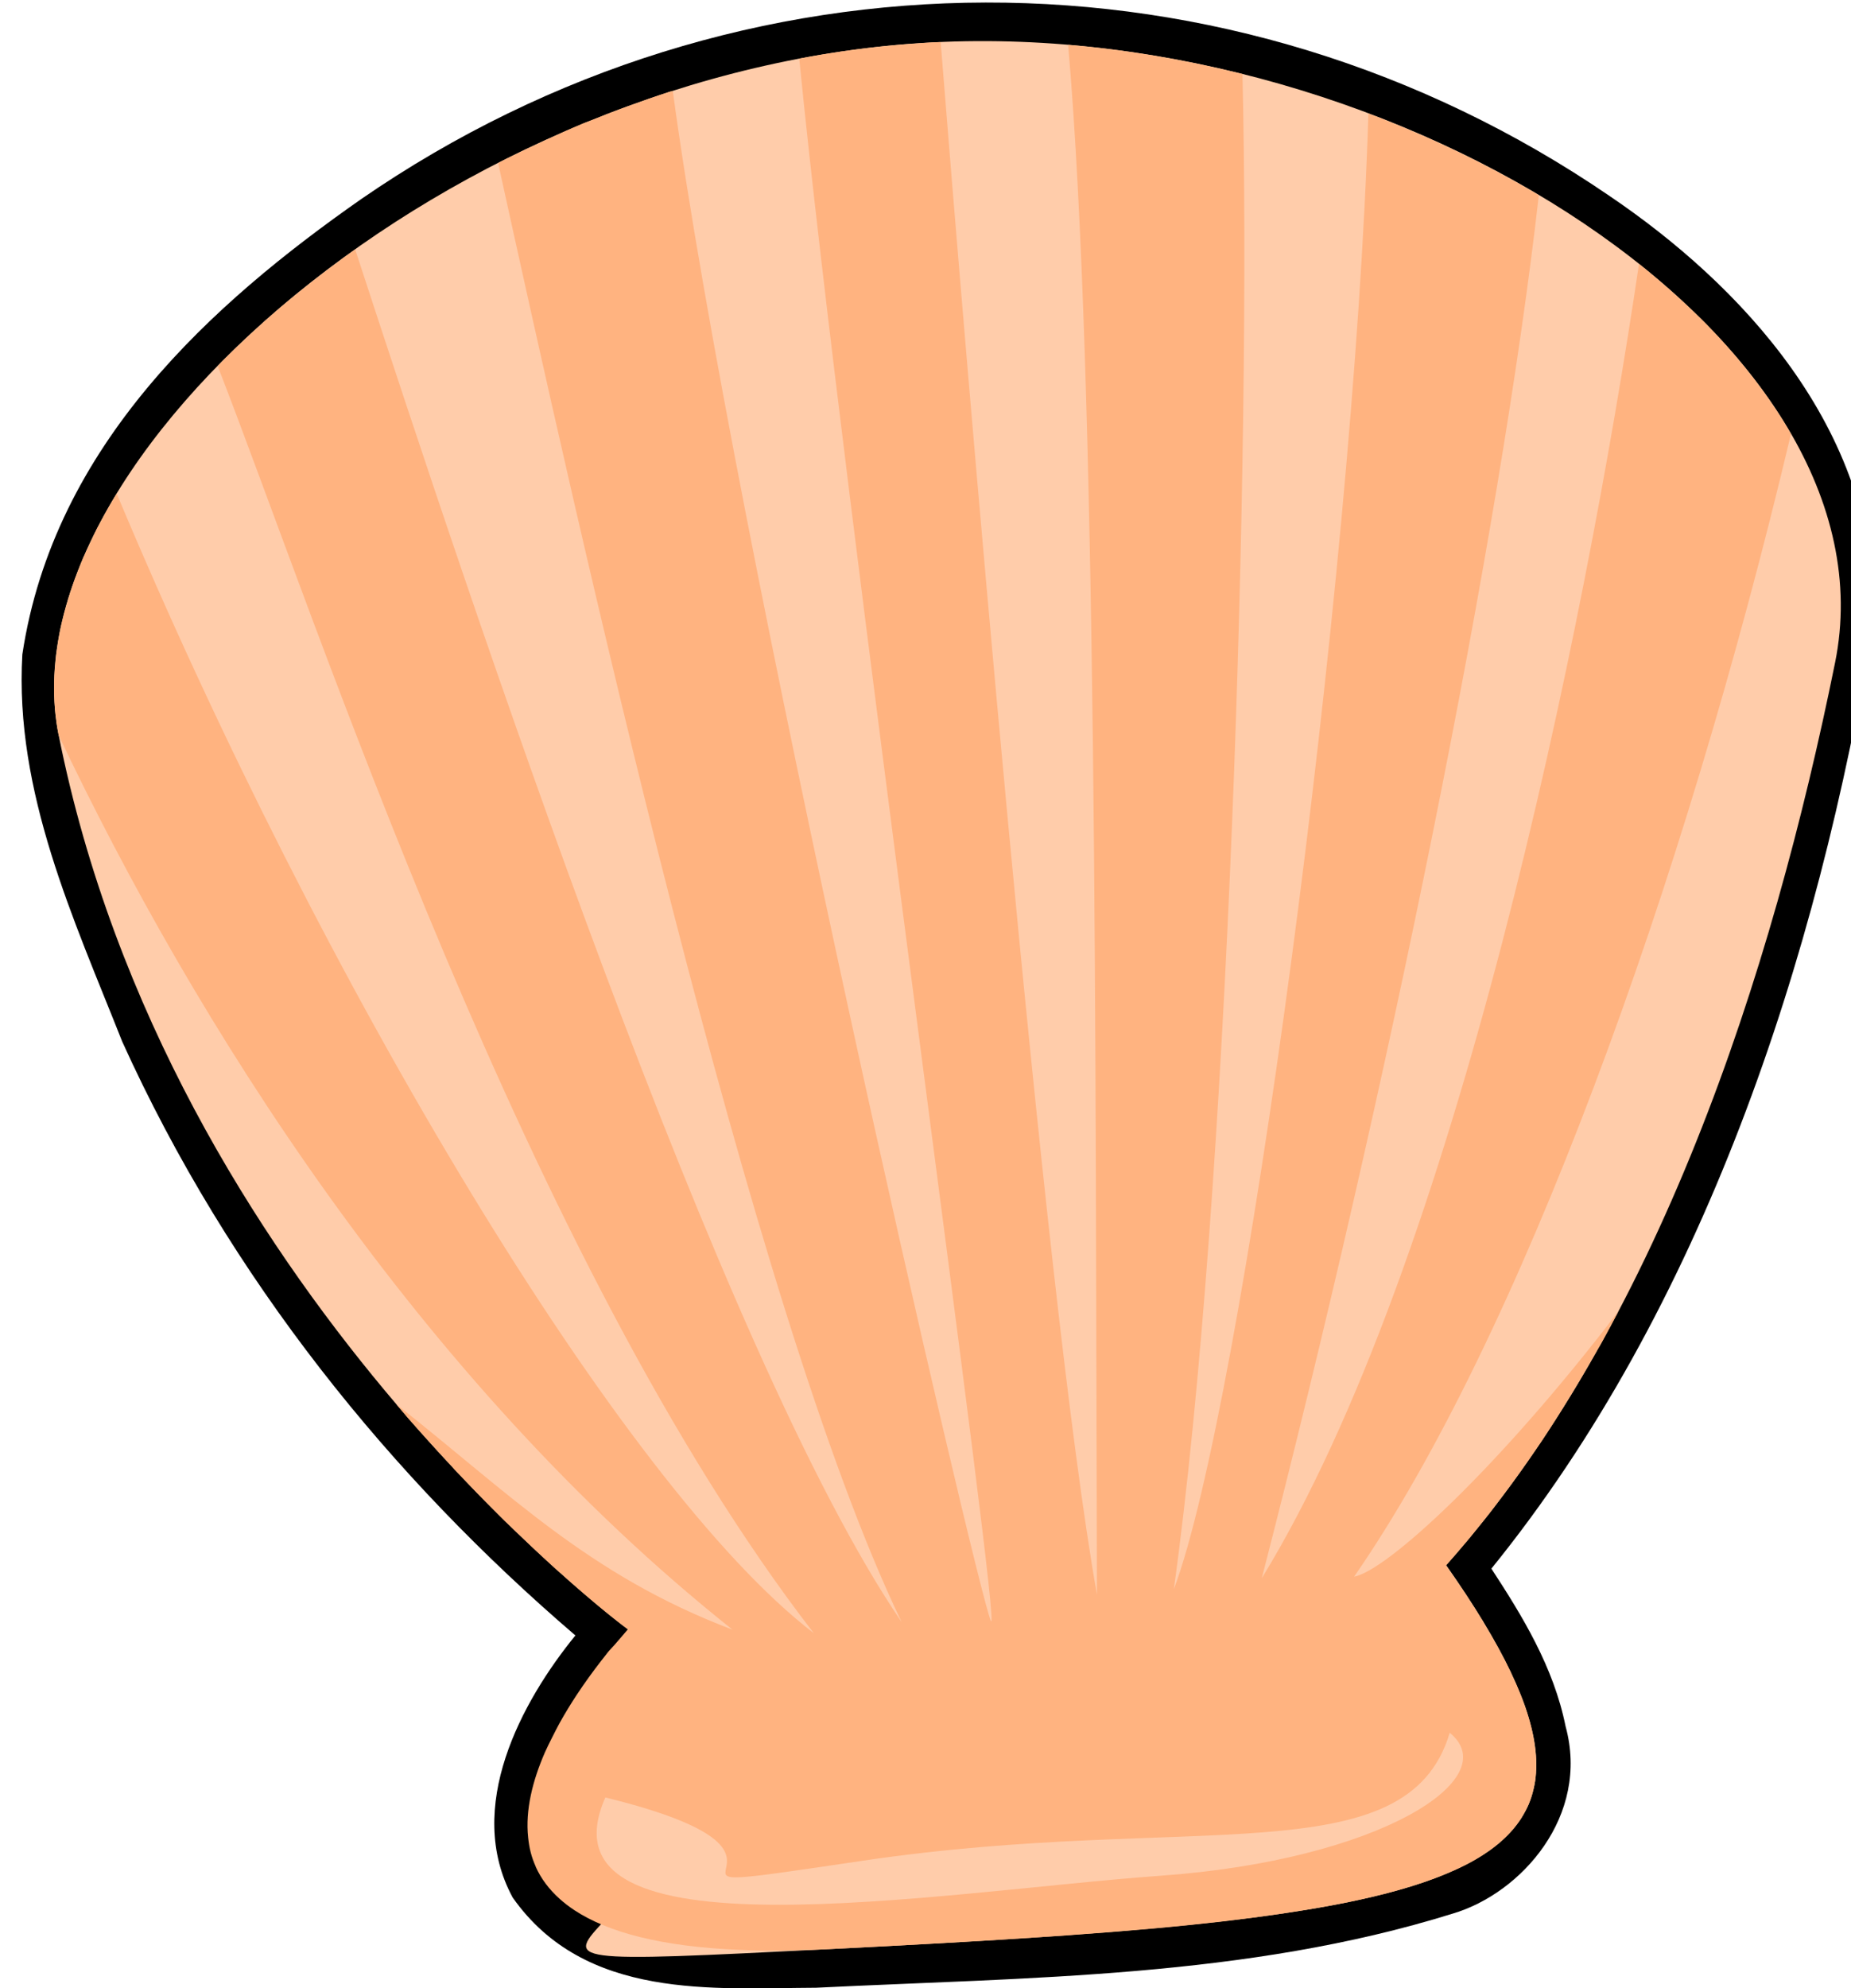 <?xml version="1.0" encoding="utf-8"?>
<svg viewBox="0 0 35 37.582" xmlns="http://www.w3.org/2000/svg">
  <defs>
    <clipPath id="clippath5" transform="">
      <path d="M 0 1920 L 1080 1920 L 1080 0 L 0 0 Z" style="fill: none; clip-rule: nonzero;"/>
    </clipPath>
  </defs>
  <g style="" transform="matrix(0.423, 0, 0, -0.377, -484.577, 38.498)">
    <g style="clip-path: url(#clippath5);" transform="matrix(1, 0, 0, 1, 223.59, -25.779)">
      <g transform="translate(938.112 117.902)">
        <path d="M 0 0 C -6.606 -5.186 -13.717 -12.298 -15.131 -22.816 C -15.488 -29.736 -12.819 -36.116 -10.667 -42.227 C -5.853 -54.146 1.376 -64.109 9.591 -72.002 C 7.185 -75.315 4.608 -80.628 6.788 -85.142 C 10.024 -90.299 15.765 -89.685 20.353 -89.664 C 29.865 -89.139 39.574 -89.174 48.805 -85.949 C 51.885 -84.93 54.948 -81.034 53.854 -76.559 C 53.318 -73.573 51.917 -71.023 50.537 -68.652 C 59.908 -55.682 65.112 -38.34 67.647 -20.993 C 67.769 -11.414 61.605 -4.223 55.812 0.174 C 38.919 13.125 16.961 13.127 0.001 0.001 Z" style="fill: rgb(0, 0, 0); fill-opacity: 1;"/>
      </g>
    </g>
    <g style="clip-path: url(#clippath5);" transform="matrix(1, 0, 0, 1, 223.59, -25.779)">
      <g transform="translate(950.044 46.217)">
        <path d="M 0 0 C 9.046 -16.04 -14.662 -17.378 9.046 -16.04 C 38.08 -14.4 46.619 -12.809 36.583 3.206 C 46.027 15.098 51.147 32.821 53.969 48.458 C 56.866 64.51 34.56 80.767 13.628 79.554 C -7.793 78.313 -27.892 58.622 -25.443 44.837 C -20.487 16.964 0 -0.001 0 -0.001 Z" style="fill: rgb(255, 204, 170); fill-opacity: 1;"/>
      </g>
    </g>
    <g style="clip-path: url(#clippath5);" transform="matrix(1, 0, 0, 1, 223.59, -25.779)">
      <g transform="translate(962.672 125.696)">
        <path d="M 0 0 C -1.666 -0.141 -3.326 -0.39 -4.962 -0.739 C -2.997 -23.073 4.235 -80.84 3.595 -79.049 C 2.896 -77.095 -7.888 -24.954 -10.616 -2.359 C -10.666 -2.378 -10.718 -2.385 -10.768 -2.403 C -11.325 -2.604 -11.879 -2.828 -12.427 -3.05 C -12.62 -3.128 -12.814 -3.202 -13.007 -3.283 C -13.401 -3.45 -13.787 -3.62 -14.176 -3.798 C -14.326 -3.865 -14.479 -3.92 -14.628 -3.989 C -15.272 -4.291 -15.916 -4.626 -16.544 -4.953 C -17.18 -5.284 -17.805 -5.622 -18.423 -5.976 C -14.898 -23.949 -7.175 -63.318 -0.383 -79.13 C -8.522 -65.744 -19.574 -28.304 -24.813 -10.306 C -25.1 -10.532 -25.377 -10.764 -25.656 -10.996 C -25.935 -11.229 -26.215 -11.465 -26.486 -11.701 C -27.029 -12.175 -27.561 -12.648 -28.073 -13.137 C -28.587 -13.626 -29.083 -14.125 -29.564 -14.628 C -29.805 -14.879 -30.041 -15.131 -30.273 -15.386 C -30.506 -15.641 -30.734 -15.899 -30.958 -16.157 C -26.507 -28.953 -17.191 -60.976 -4.313 -79.681 C -12.867 -72.334 -26.354 -46.982 -35.472 -22.55 C -35.612 -22.81 -35.753 -23.072 -35.884 -23.331 C -36.016 -23.591 -36.141 -23.851 -36.262 -24.109 C -36.29 -24.17 -36.32 -24.228 -36.349 -24.288 C -36.438 -24.486 -36.52 -24.687 -36.604 -24.885 C -36.715 -25.144 -36.823 -25.399 -36.923 -25.658 C -36.932 -25.682 -36.947 -25.7 -36.956 -25.724 C -37.046 -25.959 -37.125 -26.194 -37.207 -26.429 C -37.372 -26.903 -37.521 -27.38 -37.649 -27.852 C -37.66 -27.893 -37.668 -27.937 -37.679 -27.979 C -37.747 -28.234 -37.812 -28.487 -37.868 -28.741 C -37.917 -28.96 -37.964 -29.174 -38.004 -29.392 C -38.021 -29.485 -38.034 -29.581 -38.05 -29.676 C -38.073 -29.817 -38.093 -29.96 -38.113 -30.102 C -38.129 -30.212 -38.144 -30.322 -38.157 -30.432 C -38.165 -30.5 -38.176 -30.568 -38.183 -30.637 C -38.196 -30.762 -38.202 -30.889 -38.213 -31.013 C -38.234 -31.262 -38.253 -31.503 -38.262 -31.749 C -38.269 -31.924 -38.272 -32.106 -38.273 -32.28 C -38.273 -32.352 -38.275 -32.427 -38.274 -32.498 C -38.272 -32.556 -38.27 -32.612 -38.267 -32.669 C -38.262 -32.854 -38.254 -33.029 -38.242 -33.213 C -38.24 -33.254 -38.238 -33.296 -38.236 -33.337 C -38.222 -33.537 -38.197 -33.741 -38.173 -33.939 C -38.172 -33.96 -38.171 -33.981 -38.17 -34.001 C -38.143 -34.219 -38.107 -34.434 -38.069 -34.647 C -38.063 -34.662 -38.058 -34.677 -38.056 -34.693 C -32.058 -48.864 -21.997 -66.972 -7.946 -79.506 C -14.394 -76.767 -17.922 -72.664 -22.969 -68.209 C -22.788 -68.447 -22.607 -68.698 -22.428 -68.93 C -22.075 -69.385 -21.72 -69.82 -21.375 -70.248 C -21.074 -70.621 -20.78 -70.978 -20.486 -71.33 C -20.444 -71.381 -20.403 -71.44 -20.361 -71.491 C -20.238 -71.638 -20.107 -71.786 -19.987 -71.929 C -19.782 -72.17 -19.575 -72.413 -19.375 -72.644 C -19.07 -72.995 -18.771 -73.337 -18.479 -73.663 C -18.453 -73.69 -18.429 -73.723 -18.403 -73.75 C -18.317 -73.845 -18.226 -73.948 -18.142 -74.041 C -17.937 -74.266 -17.729 -74.481 -17.533 -74.693 C -17.102 -75.158 -16.717 -75.569 -16.329 -75.969 C -16.156 -76.146 -15.972 -76.339 -15.809 -76.504 C -15.786 -76.526 -15.756 -76.553 -15.734 -76.575 C -14.873 -77.442 -14.159 -78.124 -13.633 -78.604 C -13.602 -78.634 -13.553 -78.678 -13.522 -78.705 C -12.956 -79.219 -12.624 -79.49 -12.624 -79.49 C -13.826 -81.082 -13.145 -80.099 -13.826 -81.082 C -14.167 -81.574 -14.548 -82.158 -14.929 -82.807 C -15.182 -83.239 -15.43 -83.695 -15.669 -84.175 C -15.788 -84.415 -15.901 -84.671 -16.013 -84.919 C -16.123 -85.168 -16.233 -85.406 -16.333 -85.662 C -16.879 -87.067 -17.214 -88.546 -17.081 -89.929 C -17.058 -90.18 -17.021 -90.44 -16.964 -90.684 C -16.907 -90.926 -16.836 -91.149 -16.743 -91.383 C -16.741 -91.386 -16.743 -91.394 -16.742 -91.397 C -16.51 -91.976 -16.154 -92.52 -15.664 -93.011 C -15.467 -93.208 -15.245 -93.4 -15 -93.581 C -13.531 -94.66 -11.183 -95.399 -7.599 -95.561 C -7.594 -95.561 -7.591 -95.56 -7.587 -95.56 C -7.292 -95.572 -6.988 -95.591 -6.676 -95.596 C -6.672 -95.596 -6.668 -95.595 -6.664 -95.595 C -5.72 -95.61 -4.691 -95.582 -3.585 -95.52 C 2.767 -95.161 8.143 -94.813 12.553 -94.308 C 14.442 -94.092 16.152 -93.837 17.69 -93.555 C 20.385 -93.06 22.528 -92.45 24.158 -91.65 C 24.55 -91.459 24.91 -91.264 25.241 -91.05 C 26.165 -90.453 26.852 -89.763 27.307 -88.968 C 27.334 -88.92 27.357 -88.87 27.383 -88.821 C 27.478 -88.644 27.569 -88.46 27.641 -88.271 C 27.733 -88.027 27.8 -87.784 27.854 -87.521 C 27.882 -87.39 27.912 -87.246 27.931 -87.11 C 27.949 -86.969 27.961 -86.833 27.97 -86.687 C 27.97 -86.676 27.969 -86.666 27.969 -86.655 C 27.983 -86.387 27.984 -86.101 27.966 -85.814 C 27.946 -85.511 27.908 -85.197 27.852 -84.872 C 27.795 -84.548 27.722 -84.209 27.628 -83.862 C 27.58 -83.685 27.531 -83.513 27.474 -83.329 C 27.306 -82.795 27.091 -82.237 26.841 -81.649 C 26.84 -81.646 26.841 -81.638 26.841 -81.634 C 26.506 -80.848 26.095 -80.017 25.615 -79.13 C 25.614 -79.127 25.614 -79.117 25.614 -79.114 C 25.134 -78.226 24.574 -77.284 23.949 -76.286 C 24.248 -75.91 24.539 -75.528 24.829 -75.141 C 24.9 -75.047 24.971 -74.954 25.041 -74.859 C 25.112 -74.762 25.181 -74.659 25.252 -74.562 C 25.49 -74.234 25.729 -73.905 25.962 -73.57 C 26.007 -73.505 26.05 -73.438 26.095 -73.372 C 26.229 -73.177 26.36 -72.978 26.493 -72.779 C 26.7 -72.47 26.908 -72.158 27.111 -71.842 C 27.409 -71.377 27.703 -70.908 27.991 -70.432 C 28.024 -70.377 28.057 -70.322 28.09 -70.268 C 28.137 -70.19 28.187 -70.116 28.233 -70.038 C 28.505 -69.581 28.769 -69.116 29.031 -68.649 C 29.339 -68.103 29.64 -67.547 29.936 -66.988 C 30.21 -66.468 30.484 -65.941 30.749 -65.411 C 30.769 -65.371 30.795 -65.337 30.814 -65.297 C 30.857 -65.21 30.901 -65.124 30.944 -65.037 C 31.184 -64.552 31.413 -64.057 31.645 -63.563 C 26.248 -71.484 21.283 -76.559 19.841 -76.849 C 27.229 -64.861 34.548 -42.371 39.368 -19.561 C 39.172 -19.179 38.97 -18.803 38.749 -18.426 C 37.9 -16.972 36.877 -15.549 35.709 -14.197 C 35.667 -14.148 35.627 -14.1 35.584 -14.051 C 35.516 -13.974 35.441 -13.896 35.373 -13.818 C 35.132 -13.549 34.88 -13.286 34.627 -13.021 C 34.376 -12.758 34.121 -12.499 33.859 -12.241 C 33.629 -12.015 33.394 -11.787 33.155 -11.564 C 33.068 -11.484 32.983 -11.4 32.896 -11.32 C 32.791 -11.225 32.682 -11.129 32.575 -11.034 C 30.133 -29.571 24.383 -61.042 15.713 -76.928 C 21.337 -52.469 26.372 -24.718 28.097 -7.591 C 25.748 -6.022 23.185 -4.638 20.479 -3.494 C 19.83 -27.291 14.824 -68.461 11.782 -77.479 C 14.22 -57.746 15.25 -20.54 14.85 -1.514 C 12.306 -0.801 9.692 -0.298 7.058 -0.048 C 8.369 -16.991 8.271 -51.124 8.346 -77.753 C 5.931 -62.486 2.434 -15.022 1.359 0.088 C 1.241 0.082 1.123 0.082 1.005 0.075 C 0.671 0.056 0.339 0.023 0.005 -0.005 Z" style="fill: rgb(255, 179, 128); fill-opacity: 1;"/>
      </g>
    </g>
    <g style="clip-path: url(#clippath5);" transform="matrix(1, 0, 0, 1, 223.552, -25.779)">
      <g transform="translate(949.079 37.778)">
        <path d="M 0 0 C 11.515 -3.171 -0.965 -5.248 11.515 -3.171 C 26.185 -0.729 35.837 -3.954 37.746 3.244 C 40.264 0.945 34.595 -3.145 24.812 -3.926 C 15.03 -4.708 -3.276 -8.33 0.001 0 Z" style="fill: rgb(255, 204, 170); fill-opacity: 1;"/>
      </g>
    </g>
  </g>
</svg>